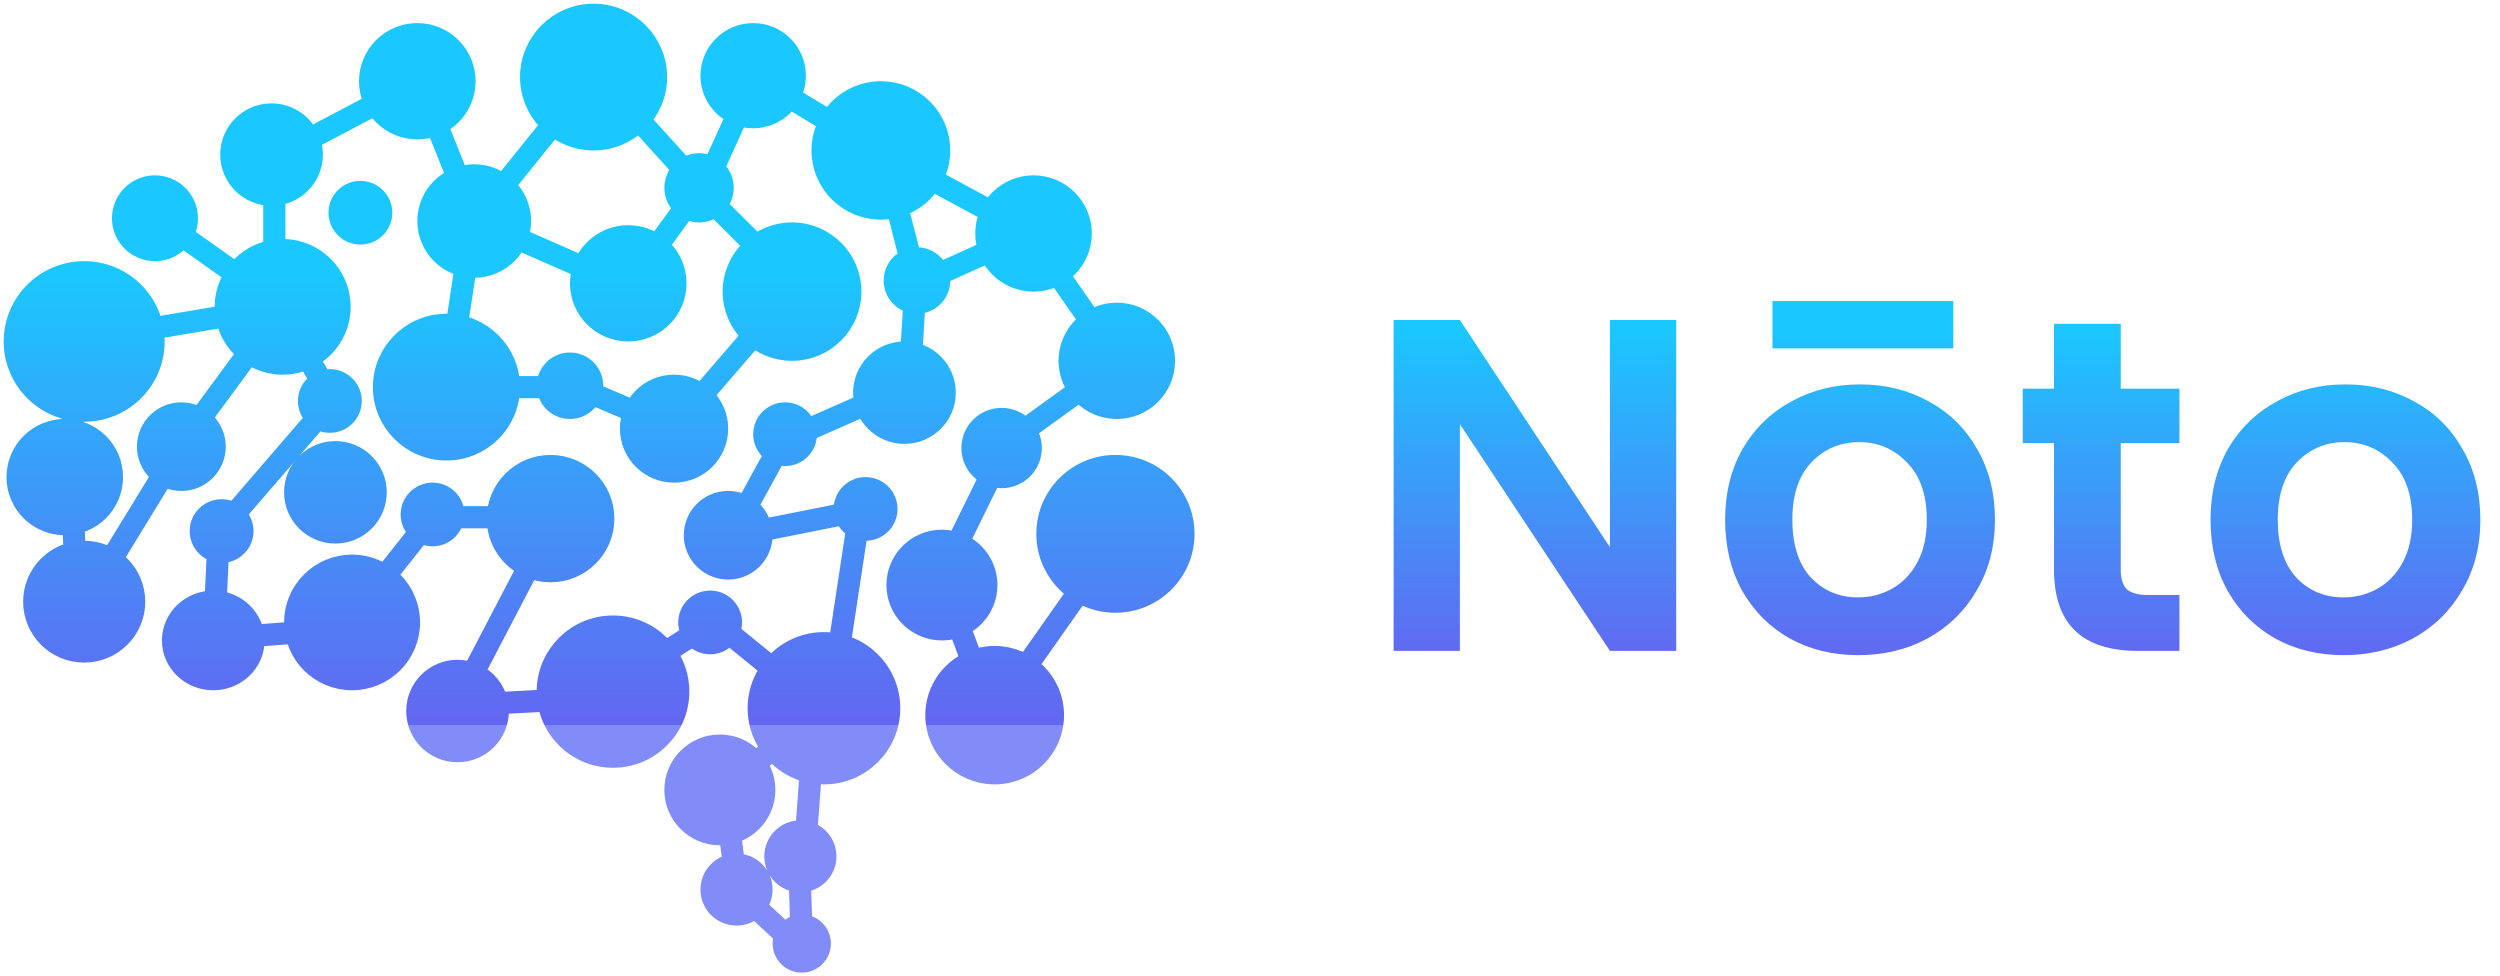 <svg width="169" height="66" viewBox="0 0 169 66" fill="none" xmlns="http://www.w3.org/2000/svg">
<path d="M31.399 5.491C31.399 7.248 29.971 8.673 28.209 8.673C26.447 8.673 25.019 7.248 25.019 5.491C25.019 3.734 26.447 2.31 28.209 2.31C29.971 2.31 31.399 3.734 31.399 5.491Z" fill="url(#paint0_linear_226_3983)"/>
<path d="M51.477 60.135C51.477 61.065 50.721 61.819 49.789 61.819C48.856 61.819 48.1 61.065 48.1 60.135C48.1 59.204 48.856 58.45 49.789 58.45C50.721 58.45 51.477 59.204 51.477 60.135Z" fill="url(#paint1_linear_226_3983)"/>
<path d="M23.706 27.105C23.706 27.88 23.075 28.509 22.298 28.509C21.521 28.509 20.891 27.88 20.891 27.105C20.891 26.33 21.521 25.702 22.298 25.702C23.075 25.702 23.706 26.33 23.706 27.105Z" fill="url(#paint2_linear_226_3983)"/>
<path d="M55.418 63.784C55.418 64.455 54.872 65 54.198 65C53.525 65 52.979 64.455 52.979 63.784C52.979 63.112 53.525 62.567 54.198 62.567C54.872 62.567 55.418 63.112 55.418 63.784Z" fill="url(#paint3_linear_226_3983)"/>
<path d="M63.487 18.965C63.487 19.792 62.815 20.462 61.986 20.462C61.157 20.462 60.485 19.792 60.485 18.965C60.485 18.138 61.157 17.468 61.986 17.468C62.815 17.468 63.487 18.138 63.487 18.965Z" fill="url(#paint4_linear_226_3983)"/>
<path d="M59.922 34.404C59.922 35.179 59.291 35.807 58.514 35.807C57.737 35.807 57.107 35.179 57.107 34.404C57.107 33.628 57.737 33 58.514 33C59.291 33 59.922 33.628 59.922 34.404Z" fill="url(#paint5_linear_226_3983)"/>
<path d="M30.648 34.778C30.648 35.553 30.018 36.181 29.241 36.181C28.464 36.181 27.834 35.553 27.834 34.778C27.834 34.003 28.464 33.374 29.241 33.374C30.018 33.374 30.648 34.003 30.648 34.778Z" fill="url(#paint6_linear_226_3983)"/>
<path d="M16.387 35.901C16.387 36.676 15.757 37.304 14.98 37.304C14.203 37.304 13.572 36.676 13.572 35.901C13.572 35.126 14.203 34.497 14.98 34.497C15.757 34.497 16.387 35.126 16.387 35.901Z" fill="url(#paint7_linear_226_3983)"/>
<path d="M69.679 30.287C69.679 31.372 68.797 32.252 67.709 32.252C66.621 32.252 65.739 31.372 65.739 30.287C65.739 29.201 66.621 28.322 67.709 28.322C68.797 28.322 69.679 29.201 69.679 30.287Z" fill="url(#paint8_linear_226_3983)"/>
<path d="M54.48 29.351C54.48 30.126 53.85 30.754 53.072 30.754C52.295 30.754 51.665 30.126 51.665 29.351C51.665 28.576 52.295 27.947 53.072 27.947C53.85 27.947 54.48 28.576 54.48 29.351Z" fill="url(#paint9_linear_226_3983)"/>
<path d="M49.413 42.076C49.413 42.851 48.783 43.48 48.006 43.48C47.229 43.48 46.599 42.851 46.599 42.076C46.599 41.301 47.229 40.672 48.006 40.672C48.783 40.672 49.413 41.301 49.413 42.076Z" fill="url(#paint10_linear_226_3983)"/>
<path d="M55.793 57.889C55.793 58.819 55.037 59.573 54.105 59.573C53.172 59.573 52.416 58.819 52.416 57.889C52.416 56.959 53.172 56.205 54.105 56.205C55.037 56.205 55.793 56.959 55.793 57.889Z" fill="url(#paint11_linear_226_3983)"/>
<path d="M51.477 36.181C51.477 37.422 50.469 38.427 49.226 38.427C47.982 38.427 46.974 37.422 46.974 36.181C46.974 34.941 47.982 33.936 49.226 33.936C50.469 33.936 51.477 34.941 51.477 36.181Z" fill="url(#paint12_linear_226_3983)"/>
<path d="M66.677 39.55C66.677 41.203 65.333 42.544 63.675 42.544C62.016 42.544 60.672 41.203 60.672 39.55C60.672 37.896 62.016 36.556 63.675 36.556C65.333 36.556 66.677 37.896 66.677 39.55Z" fill="url(#paint13_linear_226_3983)"/>
<path d="M78.686 24.392C78.686 26.149 77.258 27.573 75.496 27.573C73.735 27.573 72.306 26.149 72.306 24.392C72.306 22.635 73.735 21.21 75.496 21.21C77.258 21.21 78.686 22.635 78.686 24.392Z" fill="url(#paint14_linear_226_3983)"/>
<path d="M73.057 15.784C73.057 17.541 71.629 18.965 69.867 18.965C68.105 18.965 66.677 17.541 66.677 15.784C66.677 14.027 68.105 12.602 69.867 12.602C71.629 12.602 73.057 14.027 73.057 15.784Z" fill="url(#paint15_linear_226_3983)"/>
<path d="M80 36.088C80 38.62 77.942 40.672 75.403 40.672C72.864 40.672 70.805 38.62 70.805 36.088C70.805 33.556 72.864 31.503 75.403 31.503C77.942 31.503 80 33.556 80 36.088Z" fill="url(#paint16_linear_226_3983)"/>
<path d="M71.18 48.345C71.18 50.515 69.416 52.275 67.24 52.275C65.064 52.275 63.299 50.515 63.299 48.345C63.299 46.175 65.064 44.415 67.24 44.415C69.416 44.415 71.18 46.175 71.18 48.345Z" fill="url(#paint17_linear_226_3983)"/>
<path d="M60.109 47.877C60.109 50.306 58.135 52.275 55.7 52.275C53.264 52.275 51.29 50.306 51.29 47.877C51.29 45.448 53.264 43.48 55.7 43.48C58.135 43.48 60.109 45.448 60.109 47.877Z" fill="url(#paint18_linear_226_3983)"/>
<path d="M51.665 53.398C51.665 55.051 50.321 56.392 48.663 56.392C47.005 56.392 45.66 55.051 45.66 53.398C45.66 51.744 47.005 50.404 48.663 50.404C50.321 50.404 51.665 51.744 51.665 53.398Z" fill="url(#paint19_linear_226_3983)"/>
<path d="M33.651 48.064C33.651 49.563 32.433 50.778 30.93 50.778C29.427 50.778 28.209 49.563 28.209 48.064C28.209 46.566 29.427 45.351 30.93 45.351C32.433 45.351 33.651 46.566 33.651 48.064Z" fill="url(#paint20_linear_226_3983)"/>
<path d="M45.848 46.754C45.848 49.183 43.874 51.152 41.438 51.152C39.003 51.152 37.029 49.183 37.029 46.754C37.029 44.326 39.003 42.357 41.438 42.357C43.874 42.357 45.848 44.326 45.848 46.754Z" fill="url(#paint21_linear_226_3983)"/>
<path d="M25.394 33.281C25.394 34.779 24.176 35.994 22.673 35.994C21.171 35.994 19.953 34.779 19.953 33.281C19.953 31.782 21.171 30.567 22.673 30.567C24.176 30.567 25.394 31.782 25.394 33.281Z" fill="url(#paint22_linear_226_3983)"/>
<path d="M14.511 30.193C14.511 31.433 13.502 32.439 12.259 32.439C11.015 32.439 10.007 31.433 10.007 30.193C10.007 28.953 11.015 27.947 12.259 27.947C13.502 27.947 14.511 28.953 14.511 30.193Z" fill="url(#paint23_linear_226_3983)"/>
<path d="M7.568 32.252C7.568 34.008 6.139 35.433 4.378 35.433C2.616 35.433 1.188 34.008 1.188 32.252C1.188 30.494 2.616 29.07 4.378 29.07C6.139 29.07 7.568 30.494 7.568 32.252Z" fill="url(#paint24_linear_226_3983)"/>
<path d="M17.138 43.292C17.138 44.739 15.92 45.912 14.417 45.912C12.914 45.912 11.696 44.739 11.696 43.292C11.696 41.846 12.914 40.672 14.417 40.672C15.92 40.672 17.138 41.846 17.138 43.292Z" fill="url(#paint25_linear_226_3983)"/>
<path d="M9.069 40.672C9.069 42.533 7.557 44.041 5.691 44.041C3.826 44.041 2.314 42.533 2.314 40.672C2.314 38.812 3.826 37.304 5.691 37.304C7.557 37.304 9.069 38.812 9.069 40.672Z" fill="url(#paint26_linear_226_3983)"/>
<path d="M40.782 35.059C40.782 37.022 39.185 38.614 37.216 38.614C35.247 38.614 33.651 37.022 33.651 35.059C33.651 33.095 35.247 31.503 37.216 31.503C39.185 31.503 40.782 33.095 40.782 35.059Z" fill="url(#paint27_linear_226_3983)"/>
<path d="M27.646 42.076C27.646 44.195 25.924 45.912 23.799 45.912C21.675 45.912 19.953 44.195 19.953 42.076C19.953 39.957 21.675 38.24 23.799 38.24C25.924 38.24 27.646 39.957 27.646 42.076Z" fill="url(#paint28_linear_226_3983)"/>
<path d="M63.862 26.544C63.862 28.043 62.644 29.257 61.141 29.257C59.639 29.257 58.42 28.043 58.42 26.544C58.42 25.045 59.639 23.83 61.141 23.83C62.644 23.83 63.862 25.045 63.862 26.544Z" fill="url(#paint29_linear_226_3983)"/>
<path d="M48.475 28.977C48.475 30.579 47.173 31.877 45.566 31.877C43.96 31.877 42.658 30.579 42.658 28.977C42.658 27.375 43.96 26.076 45.566 26.076C47.173 26.076 48.475 27.375 48.475 28.977Z" fill="url(#paint30_linear_226_3983)"/>
<path d="M40.031 26.076C40.031 26.903 39.359 27.573 38.53 27.573C37.701 27.573 37.029 26.903 37.029 26.076C37.029 25.249 37.701 24.579 38.53 24.579C39.359 24.579 40.031 25.249 40.031 26.076Z" fill="url(#paint31_linear_226_3983)"/>
<path d="M25.77 14.38C25.77 15.155 25.14 15.784 24.362 15.784C23.585 15.784 22.955 15.155 22.955 14.38C22.955 13.605 23.585 12.977 24.362 12.977C25.14 12.977 25.77 13.605 25.77 14.38Z" fill="url(#paint32_linear_226_3983)"/>
<path d="M12.634 14.754C12.634 15.943 11.668 16.906 10.476 16.906C9.284 16.906 8.318 15.943 8.318 14.754C8.318 13.566 9.284 12.602 10.476 12.602C11.668 12.602 12.634 13.566 12.634 14.754Z" fill="url(#paint33_linear_226_3983)"/>
<path d="M53.729 5.117C53.729 6.667 52.469 7.924 50.914 7.924C49.36 7.924 48.1 6.667 48.1 5.117C48.1 3.567 49.36 2.31 50.914 2.31C52.469 2.31 53.729 3.567 53.729 5.117Z" fill="url(#paint34_linear_226_3983)"/>
<path d="M48.85 12.696C48.85 13.574 48.136 14.287 47.255 14.287C46.374 14.287 45.66 13.574 45.66 12.696C45.66 11.817 46.374 11.105 47.255 11.105C48.136 11.105 48.85 11.817 48.85 12.696Z" fill="url(#paint35_linear_226_3983)"/>
<path d="M63.487 10.17C63.487 12.34 61.723 14.099 59.546 14.099C57.37 14.099 55.606 12.34 55.606 10.17C55.606 7.999 57.37 6.24 59.546 6.24C61.723 6.24 63.487 7.999 63.487 10.17Z" fill="url(#paint36_linear_226_3983)"/>
<path d="M57.482 19.713C57.482 21.884 55.718 23.643 53.542 23.643C51.365 23.643 49.601 21.884 49.601 19.713C49.601 17.543 51.365 15.784 53.542 15.784C55.718 15.784 57.482 17.543 57.482 19.713Z" fill="url(#paint37_linear_226_3983)"/>
<path d="M34.401 26.17C34.401 28.495 32.511 30.38 30.179 30.38C27.848 30.38 25.957 28.495 25.957 26.17C25.957 23.844 27.848 21.959 30.179 21.959C32.511 21.959 34.401 23.844 34.401 26.17Z" fill="url(#paint38_linear_226_3983)"/>
<path d="M10.382 23.082C10.382 25.666 8.282 27.76 5.691 27.76C3.1 27.76 1 25.666 1 23.082C1 20.498 3.1 18.404 5.691 18.404C8.282 18.404 10.382 20.498 10.382 23.082Z" fill="url(#paint39_linear_226_3983)"/>
<path d="M44.347 5.211C44.347 7.536 42.456 9.421 40.125 9.421C37.793 9.421 35.903 7.536 35.903 5.211C35.903 2.885 37.793 1 40.125 1C42.456 1 44.347 2.885 44.347 5.211Z" fill="url(#paint40_linear_226_3983)"/>
<path d="M22.955 20.743C22.955 22.861 21.233 24.579 19.108 24.579C16.984 24.579 15.261 22.861 15.261 20.743C15.261 18.624 16.984 16.906 19.108 16.906C21.233 16.906 22.955 18.624 22.955 20.743Z" fill="url(#paint41_linear_226_3983)"/>
<path d="M21.078 10.45C21.078 11.949 19.86 13.164 18.358 13.164C16.855 13.164 15.637 11.949 15.637 10.45C15.637 8.952 16.855 7.737 18.358 7.737C19.86 7.737 21.078 8.952 21.078 10.45Z" fill="url(#paint42_linear_226_3983)"/>
<path d="M35.152 14.941C35.152 16.647 33.766 18.029 32.056 18.029C30.346 18.029 28.96 16.647 28.96 14.941C28.96 13.236 30.346 11.854 32.056 11.854C33.766 11.854 35.152 13.236 35.152 14.941Z" fill="url(#paint43_linear_226_3983)"/>
<path d="M45.66 19.152C45.66 20.909 44.232 22.333 42.47 22.333C40.709 22.333 39.28 20.909 39.28 19.152C39.28 17.395 40.709 15.971 42.47 15.971C44.232 15.971 45.66 17.395 45.66 19.152Z" fill="url(#paint44_linear_226_3983)"/>
<path d="M9.716 14.093L18.216 20.129M5.613 22.995L18.936 20.749M5.221 23.11L4.658 32.467M5.223 41.255L4.847 32.834M5.478 41.177L12.234 30.136M12.069 30.29L18.824 21.121M22.36 26.869L19.358 21.63M22.748 26.755L14.679 36.112M14.417 44.019L14.793 35.972M14.287 43.2L24.045 42.452M29.328 34.787L23.698 41.898M28.96 34.965H38.905M30.42 48.503L37.551 34.843M30.624 47.691L41.32 47.129M47.976 42.19L41.784 46.12M47.833 41.62L54.964 47.421M48.379 53.586L53.821 49.469M49.316 56.144L49.879 60.448M53.784 63.845L50.97 61.225M54.199 63.519L54.011 57.904M55.135 47.63L54.385 57.923M56.268 46.778L58.144 34.427M50.26 36.097L58.704 34.413M49.752 35.583L53.13 29.408M59.548 26.878L53.168 29.685M61.517 25.299L61.893 19.124M70.248 15.461L62.367 19.017M69.456 15.634L60.449 10.768M70.064 16.452L76.069 25.06M67.715 30.189L75.221 24.762M67.661 30.773L62.97 40.317M66.801 47.574L63.986 40.088M68.169 46.766L74.362 37.971M61.907 18.894L60.03 11.596M18.545 10.544V20.462M28.269 5.317L32.022 14.674M40.397 4.661L31.952 15.141M40.191 4.803L47.322 12.663M28.241 5.531L18.295 10.77M50.967 5.31L47.401 13.169M42.654 19.064L47.157 12.889M42.844 19.58L31.773 14.715M30.185 26.567L32.061 14.216M30.648 26.17H38.53M45.475 28.939L38.908 26.132M45.68 28.765L53.749 19.408M46.93 12.459L53.873 19.383M50.594 4.904L59.601 10.331M31.399 5.491C31.399 7.248 29.971 8.673 28.209 8.673C26.447 8.673 25.019 7.248 25.019 5.491C25.019 3.734 26.447 2.31 28.209 2.31C29.971 2.31 31.399 3.734 31.399 5.491ZM51.477 60.135C51.477 61.065 50.721 61.819 49.789 61.819C48.856 61.819 48.1 61.065 48.1 60.135C48.1 59.204 48.856 58.45 49.789 58.45C50.721 58.45 51.477 59.204 51.477 60.135ZM23.706 27.105C23.706 27.88 23.075 28.509 22.298 28.509C21.521 28.509 20.891 27.88 20.891 27.105C20.891 26.33 21.521 25.702 22.298 25.702C23.075 25.702 23.706 26.33 23.706 27.105ZM55.418 63.784C55.418 64.455 54.872 65 54.198 65C53.525 65 52.979 64.455 52.979 63.784C52.979 63.112 53.525 62.567 54.198 62.567C54.872 62.567 55.418 63.112 55.418 63.784ZM63.487 18.965C63.487 19.792 62.815 20.462 61.986 20.462C61.157 20.462 60.485 19.792 60.485 18.965C60.485 18.138 61.157 17.468 61.986 17.468C62.815 17.468 63.487 18.138 63.487 18.965ZM59.922 34.404C59.922 35.179 59.291 35.807 58.514 35.807C57.737 35.807 57.107 35.179 57.107 34.404C57.107 33.628 57.737 33 58.514 33C59.291 33 59.922 33.628 59.922 34.404ZM30.648 34.778C30.648 35.553 30.018 36.181 29.241 36.181C28.464 36.181 27.834 35.553 27.834 34.778C27.834 34.003 28.464 33.374 29.241 33.374C30.018 33.374 30.648 34.003 30.648 34.778ZM16.387 35.901C16.387 36.676 15.757 37.304 14.98 37.304C14.203 37.304 13.572 36.676 13.572 35.901C13.572 35.125 14.203 34.497 14.98 34.497C15.757 34.497 16.387 35.125 16.387 35.901ZM69.679 30.287C69.679 31.372 68.797 32.252 67.709 32.252C66.621 32.252 65.739 31.372 65.739 30.287C65.739 29.201 66.621 28.322 67.709 28.322C68.797 28.322 69.679 29.201 69.679 30.287ZM54.48 29.351C54.48 30.126 53.85 30.754 53.072 30.754C52.295 30.754 51.665 30.126 51.665 29.351C51.665 28.576 52.295 27.947 53.072 27.947C53.85 27.947 54.48 28.576 54.48 29.351ZM49.413 42.076C49.413 42.851 48.783 43.48 48.006 43.48C47.229 43.48 46.599 42.851 46.599 42.076C46.599 41.301 47.229 40.672 48.006 40.672C48.783 40.672 49.413 41.301 49.413 42.076ZM55.793 57.889C55.793 58.819 55.037 59.573 54.105 59.573C53.172 59.573 52.416 58.819 52.416 57.889C52.416 56.959 53.172 56.205 54.105 56.205C55.037 56.205 55.793 56.959 55.793 57.889ZM51.477 36.181C51.477 37.422 50.469 38.427 49.226 38.427C47.982 38.427 46.974 37.422 46.974 36.181C46.974 34.941 47.982 33.936 49.226 33.936C50.469 33.936 51.477 34.941 51.477 36.181ZM66.677 39.55C66.677 41.203 65.333 42.544 63.675 42.544C62.016 42.544 60.672 41.203 60.672 39.55C60.672 37.896 62.016 36.556 63.675 36.556C65.333 36.556 66.677 37.896 66.677 39.55ZM78.686 24.392C78.686 26.149 77.258 27.573 75.496 27.573C73.735 27.573 72.306 26.149 72.306 24.392C72.306 22.635 73.735 21.21 75.496 21.21C77.258 21.21 78.686 22.635 78.686 24.392ZM73.057 15.784C73.057 17.541 71.629 18.965 69.867 18.965C68.105 18.965 66.677 17.541 66.677 15.784C66.677 14.027 68.105 12.602 69.867 12.602C71.629 12.602 73.057 14.027 73.057 15.784ZM80 36.088C80 38.62 77.942 40.672 75.403 40.672C72.864 40.672 70.805 38.62 70.805 36.088C70.805 33.556 72.864 31.503 75.403 31.503C77.942 31.503 80 33.556 80 36.088ZM71.18 48.345C71.18 50.515 69.416 52.275 67.24 52.275C65.064 52.275 63.299 50.515 63.299 48.345C63.299 46.175 65.064 44.415 67.24 44.415C69.416 44.415 71.18 46.175 71.18 48.345ZM60.109 47.877C60.109 50.306 58.135 52.275 55.7 52.275C53.264 52.275 51.29 50.306 51.29 47.877C51.29 45.448 53.264 43.48 55.7 43.48C58.135 43.48 60.109 45.448 60.109 47.877ZM51.665 53.398C51.665 55.051 50.321 56.392 48.663 56.392C47.005 56.392 45.66 55.051 45.66 53.398C45.66 51.744 47.005 50.404 48.663 50.404C50.321 50.404 51.665 51.744 51.665 53.398ZM33.651 48.064C33.651 49.563 32.433 50.778 30.93 50.778C29.427 50.778 28.209 49.563 28.209 48.064C28.209 46.566 29.427 45.351 30.93 45.351C32.433 45.351 33.651 46.566 33.651 48.064ZM45.848 46.754C45.848 49.183 43.874 51.152 41.438 51.152C39.003 51.152 37.029 49.183 37.029 46.754C37.029 44.326 39.003 42.357 41.438 42.357C43.874 42.357 45.848 44.326 45.848 46.754ZM25.394 33.281C25.394 34.779 24.176 35.994 22.673 35.994C21.171 35.994 19.953 34.779 19.953 33.281C19.953 31.782 21.171 30.567 22.673 30.567C24.176 30.567 25.394 31.782 25.394 33.281ZM14.511 30.193C14.511 31.433 13.502 32.439 12.259 32.439C11.015 32.439 10.007 31.433 10.007 30.193C10.007 28.953 11.015 27.947 12.259 27.947C13.502 27.947 14.511 28.953 14.511 30.193ZM7.568 32.252C7.568 34.008 6.139 35.433 4.378 35.433C2.616 35.433 1.188 34.008 1.188 32.252C1.188 30.494 2.616 29.07 4.378 29.07C6.139 29.07 7.568 30.494 7.568 32.252ZM17.138 43.292C17.138 44.739 15.92 45.912 14.417 45.912C12.914 45.912 11.696 44.739 11.696 43.292C11.696 41.846 12.914 40.672 14.417 40.672C15.92 40.672 17.138 41.846 17.138 43.292ZM9.069 40.672C9.069 42.533 7.557 44.041 5.691 44.041C3.826 44.041 2.314 42.533 2.314 40.672C2.314 38.812 3.826 37.304 5.691 37.304C7.557 37.304 9.069 38.812 9.069 40.672ZM40.782 35.059C40.782 37.022 39.185 38.614 37.216 38.614C35.247 38.614 33.651 37.022 33.651 35.059C33.651 33.095 35.247 31.503 37.216 31.503C39.185 31.503 40.782 33.095 40.782 35.059ZM27.646 42.076C27.646 44.195 25.924 45.912 23.799 45.912C21.675 45.912 19.953 44.195 19.953 42.076C19.953 39.957 21.675 38.24 23.799 38.24C25.924 38.24 27.646 39.957 27.646 42.076ZM63.862 26.544C63.862 28.043 62.644 29.257 61.141 29.257C59.639 29.257 58.42 28.043 58.42 26.544C58.42 25.045 59.639 23.83 61.141 23.83C62.644 23.83 63.862 25.045 63.862 26.544ZM48.475 28.977C48.475 30.579 47.173 31.877 45.566 31.877C43.96 31.877 42.658 30.579 42.658 28.977C42.658 27.375 43.96 26.076 45.566 26.076C47.173 26.076 48.475 27.375 48.475 28.977ZM40.031 26.076C40.031 26.903 39.359 27.573 38.53 27.573C37.701 27.573 37.029 26.903 37.029 26.076C37.029 25.249 37.701 24.579 38.53 24.579C39.359 24.579 40.031 25.249 40.031 26.076ZM25.77 14.38C25.77 15.155 25.14 15.784 24.362 15.784C23.585 15.784 22.955 15.155 22.955 14.38C22.955 13.605 23.585 12.977 24.362 12.977C25.14 12.977 25.77 13.605 25.77 14.38ZM12.634 14.754C12.634 15.943 11.668 16.906 10.476 16.906C9.284 16.906 8.318 15.943 8.318 14.754C8.318 13.566 9.284 12.602 10.476 12.602C11.668 12.602 12.634 13.566 12.634 14.754ZM53.729 5.117C53.729 6.667 52.469 7.924 50.914 7.924C49.36 7.924 48.1 6.667 48.1 5.117C48.1 3.567 49.36 2.31 50.914 2.31C52.469 2.31 53.729 3.567 53.729 5.117ZM48.85 12.696C48.85 13.574 48.136 14.287 47.255 14.287C46.374 14.287 45.66 13.574 45.66 12.696C45.66 11.817 46.374 11.105 47.255 11.105C48.136 11.105 48.85 11.817 48.85 12.696ZM63.487 10.17C63.487 12.34 61.723 14.099 59.546 14.099C57.37 14.099 55.606 12.34 55.606 10.17C55.606 7.999 57.37 6.24 59.546 6.24C61.723 6.24 63.487 7.999 63.487 10.17ZM57.482 19.713C57.482 21.884 55.718 23.643 53.542 23.643C51.365 23.643 49.601 21.884 49.601 19.713C49.601 17.543 51.365 15.784 53.542 15.784C55.718 15.784 57.482 17.543 57.482 19.713ZM34.401 26.17C34.401 28.495 32.511 30.38 30.179 30.38C27.848 30.38 25.957 28.495 25.957 26.17C25.957 23.844 27.848 21.959 30.179 21.959C32.511 21.959 34.401 23.844 34.401 26.17ZM10.382 23.082C10.382 25.666 8.282 27.76 5.691 27.76C3.1 27.76 1 25.666 1 23.082C1 20.498 3.1 18.404 5.691 18.404C8.282 18.404 10.382 20.498 10.382 23.082ZM44.347 5.211C44.347 7.536 42.456 9.421 40.125 9.421C37.793 9.421 35.903 7.536 35.903 5.211C35.903 2.885 37.793 1 40.125 1C42.456 1 44.347 2.885 44.347 5.211ZM22.955 20.743C22.955 22.861 21.233 24.579 19.108 24.579C16.984 24.579 15.261 22.861 15.261 20.743C15.261 18.624 16.984 16.906 19.108 16.906C21.233 16.906 22.955 18.624 22.955 20.743ZM21.078 10.45C21.078 11.949 19.86 13.164 18.358 13.164C16.855 13.164 15.637 11.949 15.637 10.45C15.637 8.952 16.855 7.737 18.358 7.737C19.86 7.737 21.078 8.952 21.078 10.45ZM35.152 14.941C35.152 16.647 33.766 18.029 32.056 18.029C30.346 18.029 28.96 16.647 28.96 14.941C28.96 13.236 30.346 11.854 32.056 11.854C33.766 11.854 35.152 13.236 35.152 14.941ZM45.66 19.152C45.66 20.909 44.232 22.333 42.47 22.333C40.709 22.333 39.28 20.909 39.28 19.152C39.28 17.395 40.709 15.971 42.47 15.971C44.232 15.971 45.66 17.395 45.66 19.152Z" stroke="url(#paint45_linear_226_3983)" stroke-width="1.5"/>
<path d="M113.312 44H108.832L98.688 28.672V44H94.208V21.632H98.688L108.832 36.992V21.632H113.312V44ZM125.611 44.288C123.905 44.288 122.369 43.915 121.003 43.168C119.638 42.4 118.561 41.323 117.771 39.936C117.003 38.549 116.619 36.949 116.619 35.136C116.619 33.323 117.014 31.723 117.803 30.336C118.614 28.949 119.713 27.883 121.099 27.136C122.486 26.368 124.033 25.984 125.739 25.984C127.446 25.984 128.993 26.368 130.379 27.136C131.766 27.883 132.854 28.949 133.643 30.336C134.454 31.723 134.859 33.323 134.859 35.136C134.859 36.949 134.443 38.549 133.611 39.936C132.801 41.323 131.691 42.4 130.283 43.168C128.897 43.915 127.339 44.288 125.611 44.288ZM125.611 40.384C126.422 40.384 127.179 40.192 127.883 39.808C128.609 39.403 129.185 38.805 129.611 38.016C130.038 37.227 130.251 36.267 130.251 35.136C130.251 33.451 129.803 32.16 128.907 31.264C128.033 30.347 126.955 29.888 125.675 29.888C124.395 29.888 123.318 30.347 122.443 31.264C121.59 32.16 121.163 33.451 121.163 35.136C121.163 36.821 121.579 38.123 122.411 39.04C123.265 39.936 124.331 40.384 125.611 40.384ZM132.043 20.352V23.552H119.819V20.352H132.043ZM143.362 29.952V38.528C143.362 39.125 143.5 39.563 143.778 39.84C144.076 40.096 144.567 40.224 145.25 40.224H147.33V44H144.514C140.738 44 138.85 42.165 138.85 38.496V29.952H136.738V26.272H138.85V21.888H143.362V26.272H147.33V29.952H143.362ZM158.424 44.288C156.717 44.288 155.181 43.915 153.816 43.168C152.45 42.4 151.373 41.323 150.584 39.936C149.816 38.549 149.432 36.949 149.432 35.136C149.432 33.323 149.826 31.723 150.616 30.336C151.426 28.949 152.525 27.883 153.912 27.136C155.298 26.368 156.845 25.984 158.552 25.984C160.258 25.984 161.805 26.368 163.192 27.136C164.578 27.883 165.666 28.949 166.456 30.336C167.266 31.723 167.672 33.323 167.672 35.136C167.672 36.949 167.256 38.549 166.424 39.936C165.613 41.323 164.504 42.4 163.096 43.168C161.709 43.915 160.152 44.288 158.424 44.288ZM158.424 40.384C159.234 40.384 159.992 40.192 160.696 39.808C161.421 39.403 161.997 38.805 162.424 38.016C162.85 37.227 163.064 36.267 163.064 35.136C163.064 33.451 162.616 32.16 161.72 31.264C160.845 30.347 159.768 29.888 158.488 29.888C157.208 29.888 156.13 30.347 155.256 31.264C154.402 32.16 153.976 33.451 153.976 35.136C153.976 36.821 154.392 38.123 155.224 39.04C156.077 39.936 157.144 40.384 158.424 40.384Z" fill="url(#paint46_linear_226_3983)"/>
<defs>
<linearGradient id="paint0_linear_226_3983" x1="39.487" y1="18.333" x2="39.487" y2="49" gradientUnits="userSpaceOnUse">
<stop stop-color="#1AC8FF"/>
<stop offset="1" stop-color="#6366F1"/>
<stop offset="1" stop-color="#818CF8"/>
<stop offset="1" stop-color="#818CF8"/>
</linearGradient>
<linearGradient id="paint1_linear_226_3983" x1="39.487" y1="18.333" x2="39.487" y2="49" gradientUnits="userSpaceOnUse">
<stop stop-color="#1AC8FF"/>
<stop offset="1" stop-color="#6366F1"/>
<stop offset="1" stop-color="#818CF8"/>
<stop offset="1" stop-color="#818CF8"/>
</linearGradient>
<linearGradient id="paint2_linear_226_3983" x1="39.487" y1="18.333" x2="39.487" y2="49" gradientUnits="userSpaceOnUse">
<stop stop-color="#1AC8FF"/>
<stop offset="1" stop-color="#6366F1"/>
<stop offset="1" stop-color="#818CF8"/>
<stop offset="1" stop-color="#818CF8"/>
</linearGradient>
<linearGradient id="paint3_linear_226_3983" x1="39.487" y1="18.333" x2="39.487" y2="49" gradientUnits="userSpaceOnUse">
<stop stop-color="#1AC8FF"/>
<stop offset="1" stop-color="#6366F1"/>
<stop offset="1" stop-color="#818CF8"/>
<stop offset="1" stop-color="#818CF8"/>
</linearGradient>
<linearGradient id="paint4_linear_226_3983" x1="39.487" y1="18.333" x2="39.487" y2="49" gradientUnits="userSpaceOnUse">
<stop stop-color="#1AC8FF"/>
<stop offset="1" stop-color="#6366F1"/>
<stop offset="1" stop-color="#818CF8"/>
<stop offset="1" stop-color="#818CF8"/>
</linearGradient>
<linearGradient id="paint5_linear_226_3983" x1="39.487" y1="18.333" x2="39.487" y2="49" gradientUnits="userSpaceOnUse">
<stop stop-color="#1AC8FF"/>
<stop offset="1" stop-color="#6366F1"/>
<stop offset="1" stop-color="#818CF8"/>
<stop offset="1" stop-color="#818CF8"/>
</linearGradient>
<linearGradient id="paint6_linear_226_3983" x1="39.487" y1="18.333" x2="39.487" y2="49" gradientUnits="userSpaceOnUse">
<stop stop-color="#1AC8FF"/>
<stop offset="1" stop-color="#6366F1"/>
<stop offset="1" stop-color="#818CF8"/>
<stop offset="1" stop-color="#818CF8"/>
</linearGradient>
<linearGradient id="paint7_linear_226_3983" x1="39.487" y1="18.333" x2="39.487" y2="49" gradientUnits="userSpaceOnUse">
<stop stop-color="#1AC8FF"/>
<stop offset="1" stop-color="#6366F1"/>
<stop offset="1" stop-color="#818CF8"/>
<stop offset="1" stop-color="#818CF8"/>
</linearGradient>
<linearGradient id="paint8_linear_226_3983" x1="39.487" y1="18.333" x2="39.487" y2="49" gradientUnits="userSpaceOnUse">
<stop stop-color="#1AC8FF"/>
<stop offset="1" stop-color="#6366F1"/>
<stop offset="1" stop-color="#818CF8"/>
<stop offset="1" stop-color="#818CF8"/>
</linearGradient>
<linearGradient id="paint9_linear_226_3983" x1="39.487" y1="18.333" x2="39.487" y2="49" gradientUnits="userSpaceOnUse">
<stop stop-color="#1AC8FF"/>
<stop offset="1" stop-color="#6366F1"/>
<stop offset="1" stop-color="#818CF8"/>
<stop offset="1" stop-color="#818CF8"/>
</linearGradient>
<linearGradient id="paint10_linear_226_3983" x1="39.487" y1="18.333" x2="39.487" y2="49" gradientUnits="userSpaceOnUse">
<stop stop-color="#1AC8FF"/>
<stop offset="1" stop-color="#6366F1"/>
<stop offset="1" stop-color="#818CF8"/>
<stop offset="1" stop-color="#818CF8"/>
</linearGradient>
<linearGradient id="paint11_linear_226_3983" x1="39.487" y1="18.333" x2="39.487" y2="49" gradientUnits="userSpaceOnUse">
<stop stop-color="#1AC8FF"/>
<stop offset="1" stop-color="#6366F1"/>
<stop offset="1" stop-color="#818CF8"/>
<stop offset="1" stop-color="#818CF8"/>
</linearGradient>
<linearGradient id="paint12_linear_226_3983" x1="39.487" y1="18.333" x2="39.487" y2="49" gradientUnits="userSpaceOnUse">
<stop stop-color="#1AC8FF"/>
<stop offset="1" stop-color="#6366F1"/>
<stop offset="1" stop-color="#818CF8"/>
<stop offset="1" stop-color="#818CF8"/>
</linearGradient>
<linearGradient id="paint13_linear_226_3983" x1="39.487" y1="18.333" x2="39.487" y2="49" gradientUnits="userSpaceOnUse">
<stop stop-color="#1AC8FF"/>
<stop offset="1" stop-color="#6366F1"/>
<stop offset="1" stop-color="#818CF8"/>
<stop offset="1" stop-color="#818CF8"/>
</linearGradient>
<linearGradient id="paint14_linear_226_3983" x1="39.487" y1="18.333" x2="39.487" y2="49" gradientUnits="userSpaceOnUse">
<stop stop-color="#1AC8FF"/>
<stop offset="1" stop-color="#6366F1"/>
<stop offset="1" stop-color="#818CF8"/>
<stop offset="1" stop-color="#818CF8"/>
</linearGradient>
<linearGradient id="paint15_linear_226_3983" x1="39.487" y1="18.333" x2="39.487" y2="49" gradientUnits="userSpaceOnUse">
<stop stop-color="#1AC8FF"/>
<stop offset="1" stop-color="#6366F1"/>
<stop offset="1" stop-color="#818CF8"/>
<stop offset="1" stop-color="#818CF8"/>
</linearGradient>
<linearGradient id="paint16_linear_226_3983" x1="39.487" y1="18.333" x2="39.487" y2="49" gradientUnits="userSpaceOnUse">
<stop stop-color="#1AC8FF"/>
<stop offset="1" stop-color="#6366F1"/>
<stop offset="1" stop-color="#818CF8"/>
<stop offset="1" stop-color="#818CF8"/>
</linearGradient>
<linearGradient id="paint17_linear_226_3983" x1="39.487" y1="18.333" x2="39.487" y2="49" gradientUnits="userSpaceOnUse">
<stop stop-color="#1AC8FF"/>
<stop offset="1" stop-color="#6366F1"/>
<stop offset="1" stop-color="#818CF8"/>
<stop offset="1" stop-color="#818CF8"/>
</linearGradient>
<linearGradient id="paint18_linear_226_3983" x1="39.487" y1="18.333" x2="39.487" y2="49" gradientUnits="userSpaceOnUse">
<stop stop-color="#1AC8FF"/>
<stop offset="1" stop-color="#6366F1"/>
<stop offset="1" stop-color="#818CF8"/>
<stop offset="1" stop-color="#818CF8"/>
</linearGradient>
<linearGradient id="paint19_linear_226_3983" x1="39.487" y1="18.333" x2="39.487" y2="49" gradientUnits="userSpaceOnUse">
<stop stop-color="#1AC8FF"/>
<stop offset="1" stop-color="#6366F1"/>
<stop offset="1" stop-color="#818CF8"/>
<stop offset="1" stop-color="#818CF8"/>
</linearGradient>
<linearGradient id="paint20_linear_226_3983" x1="39.487" y1="18.333" x2="39.487" y2="49" gradientUnits="userSpaceOnUse">
<stop stop-color="#1AC8FF"/>
<stop offset="1" stop-color="#6366F1"/>
<stop offset="1" stop-color="#818CF8"/>
<stop offset="1" stop-color="#818CF8"/>
</linearGradient>
<linearGradient id="paint21_linear_226_3983" x1="39.487" y1="18.333" x2="39.487" y2="49" gradientUnits="userSpaceOnUse">
<stop stop-color="#1AC8FF"/>
<stop offset="1" stop-color="#6366F1"/>
<stop offset="1" stop-color="#818CF8"/>
<stop offset="1" stop-color="#818CF8"/>
</linearGradient>
<linearGradient id="paint22_linear_226_3983" x1="39.487" y1="18.333" x2="39.487" y2="49" gradientUnits="userSpaceOnUse">
<stop stop-color="#1AC8FF"/>
<stop offset="1" stop-color="#6366F1"/>
<stop offset="1" stop-color="#818CF8"/>
<stop offset="1" stop-color="#818CF8"/>
</linearGradient>
<linearGradient id="paint23_linear_226_3983" x1="39.487" y1="18.333" x2="39.487" y2="49" gradientUnits="userSpaceOnUse">
<stop stop-color="#1AC8FF"/>
<stop offset="1" stop-color="#6366F1"/>
<stop offset="1" stop-color="#818CF8"/>
<stop offset="1" stop-color="#818CF8"/>
</linearGradient>
<linearGradient id="paint24_linear_226_3983" x1="39.487" y1="18.333" x2="39.487" y2="49" gradientUnits="userSpaceOnUse">
<stop stop-color="#1AC8FF"/>
<stop offset="1" stop-color="#6366F1"/>
<stop offset="1" stop-color="#818CF8"/>
<stop offset="1" stop-color="#818CF8"/>
</linearGradient>
<linearGradient id="paint25_linear_226_3983" x1="39.487" y1="18.333" x2="39.487" y2="49" gradientUnits="userSpaceOnUse">
<stop stop-color="#1AC8FF"/>
<stop offset="1" stop-color="#6366F1"/>
<stop offset="1" stop-color="#818CF8"/>
<stop offset="1" stop-color="#818CF8"/>
</linearGradient>
<linearGradient id="paint26_linear_226_3983" x1="39.487" y1="18.333" x2="39.487" y2="49" gradientUnits="userSpaceOnUse">
<stop stop-color="#1AC8FF"/>
<stop offset="1" stop-color="#6366F1"/>
<stop offset="1" stop-color="#818CF8"/>
<stop offset="1" stop-color="#818CF8"/>
</linearGradient>
<linearGradient id="paint27_linear_226_3983" x1="39.487" y1="18.333" x2="39.487" y2="49" gradientUnits="userSpaceOnUse">
<stop stop-color="#1AC8FF"/>
<stop offset="1" stop-color="#6366F1"/>
<stop offset="1" stop-color="#818CF8"/>
<stop offset="1" stop-color="#818CF8"/>
</linearGradient>
<linearGradient id="paint28_linear_226_3983" x1="39.487" y1="18.333" x2="39.487" y2="49" gradientUnits="userSpaceOnUse">
<stop stop-color="#1AC8FF"/>
<stop offset="1" stop-color="#6366F1"/>
<stop offset="1" stop-color="#818CF8"/>
<stop offset="1" stop-color="#818CF8"/>
</linearGradient>
<linearGradient id="paint29_linear_226_3983" x1="39.487" y1="18.333" x2="39.487" y2="49" gradientUnits="userSpaceOnUse">
<stop stop-color="#1AC8FF"/>
<stop offset="1" stop-color="#6366F1"/>
<stop offset="1" stop-color="#818CF8"/>
<stop offset="1" stop-color="#818CF8"/>
</linearGradient>
<linearGradient id="paint30_linear_226_3983" x1="39.487" y1="18.333" x2="39.487" y2="49" gradientUnits="userSpaceOnUse">
<stop stop-color="#1AC8FF"/>
<stop offset="1" stop-color="#6366F1"/>
<stop offset="1" stop-color="#818CF8"/>
<stop offset="1" stop-color="#818CF8"/>
</linearGradient>
<linearGradient id="paint31_linear_226_3983" x1="39.487" y1="18.333" x2="39.487" y2="49" gradientUnits="userSpaceOnUse">
<stop stop-color="#1AC8FF"/>
<stop offset="1" stop-color="#6366F1"/>
<stop offset="1" stop-color="#818CF8"/>
<stop offset="1" stop-color="#818CF8"/>
</linearGradient>
<linearGradient id="paint32_linear_226_3983" x1="39.487" y1="18.333" x2="39.487" y2="49" gradientUnits="userSpaceOnUse">
<stop stop-color="#1AC8FF"/>
<stop offset="1" stop-color="#6366F1"/>
<stop offset="1" stop-color="#818CF8"/>
<stop offset="1" stop-color="#818CF8"/>
</linearGradient>
<linearGradient id="paint33_linear_226_3983" x1="39.487" y1="18.333" x2="39.487" y2="49" gradientUnits="userSpaceOnUse">
<stop stop-color="#1AC8FF"/>
<stop offset="1" stop-color="#6366F1"/>
<stop offset="1" stop-color="#818CF8"/>
<stop offset="1" stop-color="#818CF8"/>
</linearGradient>
<linearGradient id="paint34_linear_226_3983" x1="39.487" y1="18.333" x2="39.487" y2="49" gradientUnits="userSpaceOnUse">
<stop stop-color="#1AC8FF"/>
<stop offset="1" stop-color="#6366F1"/>
<stop offset="1" stop-color="#818CF8"/>
<stop offset="1" stop-color="#818CF8"/>
</linearGradient>
<linearGradient id="paint35_linear_226_3983" x1="39.487" y1="18.333" x2="39.487" y2="49" gradientUnits="userSpaceOnUse">
<stop stop-color="#1AC8FF"/>
<stop offset="1" stop-color="#6366F1"/>
<stop offset="1" stop-color="#818CF8"/>
<stop offset="1" stop-color="#818CF8"/>
</linearGradient>
<linearGradient id="paint36_linear_226_3983" x1="39.487" y1="18.333" x2="39.487" y2="49" gradientUnits="userSpaceOnUse">
<stop stop-color="#1AC8FF"/>
<stop offset="1" stop-color="#6366F1"/>
<stop offset="1" stop-color="#818CF8"/>
<stop offset="1" stop-color="#818CF8"/>
</linearGradient>
<linearGradient id="paint37_linear_226_3983" x1="39.487" y1="18.333" x2="39.487" y2="49" gradientUnits="userSpaceOnUse">
<stop stop-color="#1AC8FF"/>
<stop offset="1" stop-color="#6366F1"/>
<stop offset="1" stop-color="#818CF8"/>
<stop offset="1" stop-color="#818CF8"/>
</linearGradient>
<linearGradient id="paint38_linear_226_3983" x1="39.487" y1="18.333" x2="39.487" y2="49" gradientUnits="userSpaceOnUse">
<stop stop-color="#1AC8FF"/>
<stop offset="1" stop-color="#6366F1"/>
<stop offset="1" stop-color="#818CF8"/>
<stop offset="1" stop-color="#818CF8"/>
</linearGradient>
<linearGradient id="paint39_linear_226_3983" x1="39.487" y1="18.333" x2="39.487" y2="49" gradientUnits="userSpaceOnUse">
<stop stop-color="#1AC8FF"/>
<stop offset="1" stop-color="#6366F1"/>
<stop offset="1" stop-color="#818CF8"/>
<stop offset="1" stop-color="#818CF8"/>
</linearGradient>
<linearGradient id="paint40_linear_226_3983" x1="39.487" y1="18.333" x2="39.487" y2="49" gradientUnits="userSpaceOnUse">
<stop stop-color="#1AC8FF"/>
<stop offset="1" stop-color="#6366F1"/>
<stop offset="1" stop-color="#818CF8"/>
<stop offset="1" stop-color="#818CF8"/>
</linearGradient>
<linearGradient id="paint41_linear_226_3983" x1="39.487" y1="18.333" x2="39.487" y2="49" gradientUnits="userSpaceOnUse">
<stop stop-color="#1AC8FF"/>
<stop offset="1" stop-color="#6366F1"/>
<stop offset="1" stop-color="#818CF8"/>
<stop offset="1" stop-color="#818CF8"/>
</linearGradient>
<linearGradient id="paint42_linear_226_3983" x1="39.487" y1="18.333" x2="39.487" y2="49" gradientUnits="userSpaceOnUse">
<stop stop-color="#1AC8FF"/>
<stop offset="1" stop-color="#6366F1"/>
<stop offset="1" stop-color="#818CF8"/>
<stop offset="1" stop-color="#818CF8"/>
</linearGradient>
<linearGradient id="paint43_linear_226_3983" x1="39.487" y1="18.333" x2="39.487" y2="49" gradientUnits="userSpaceOnUse">
<stop stop-color="#1AC8FF"/>
<stop offset="1" stop-color="#6366F1"/>
<stop offset="1" stop-color="#818CF8"/>
<stop offset="1" stop-color="#818CF8"/>
</linearGradient>
<linearGradient id="paint44_linear_226_3983" x1="39.487" y1="18.333" x2="39.487" y2="49" gradientUnits="userSpaceOnUse">
<stop stop-color="#1AC8FF"/>
<stop offset="1" stop-color="#6366F1"/>
<stop offset="1" stop-color="#818CF8"/>
<stop offset="1" stop-color="#818CF8"/>
</linearGradient>
<linearGradient id="paint45_linear_226_3983" x1="39.487" y1="18.333" x2="39.487" y2="49" gradientUnits="userSpaceOnUse">
<stop stop-color="#1AC8FF"/>
<stop offset="1" stop-color="#6366F1"/>
<stop offset="1" stop-color="#818CF8"/>
<stop offset="1" stop-color="#818CF8"/>
</linearGradient>
<linearGradient id="paint46_linear_226_3983" x1="129.513" y1="22" x2="129.513" y2="45" gradientUnits="userSpaceOnUse">
<stop stop-color="#1AC8FF"/>
<stop offset="1" stop-color="#6366F1"/>
<stop offset="1" stop-color="#818CF8"/>
<stop offset="1" stop-color="#818CF8"/>
</linearGradient>
</defs>
</svg>

